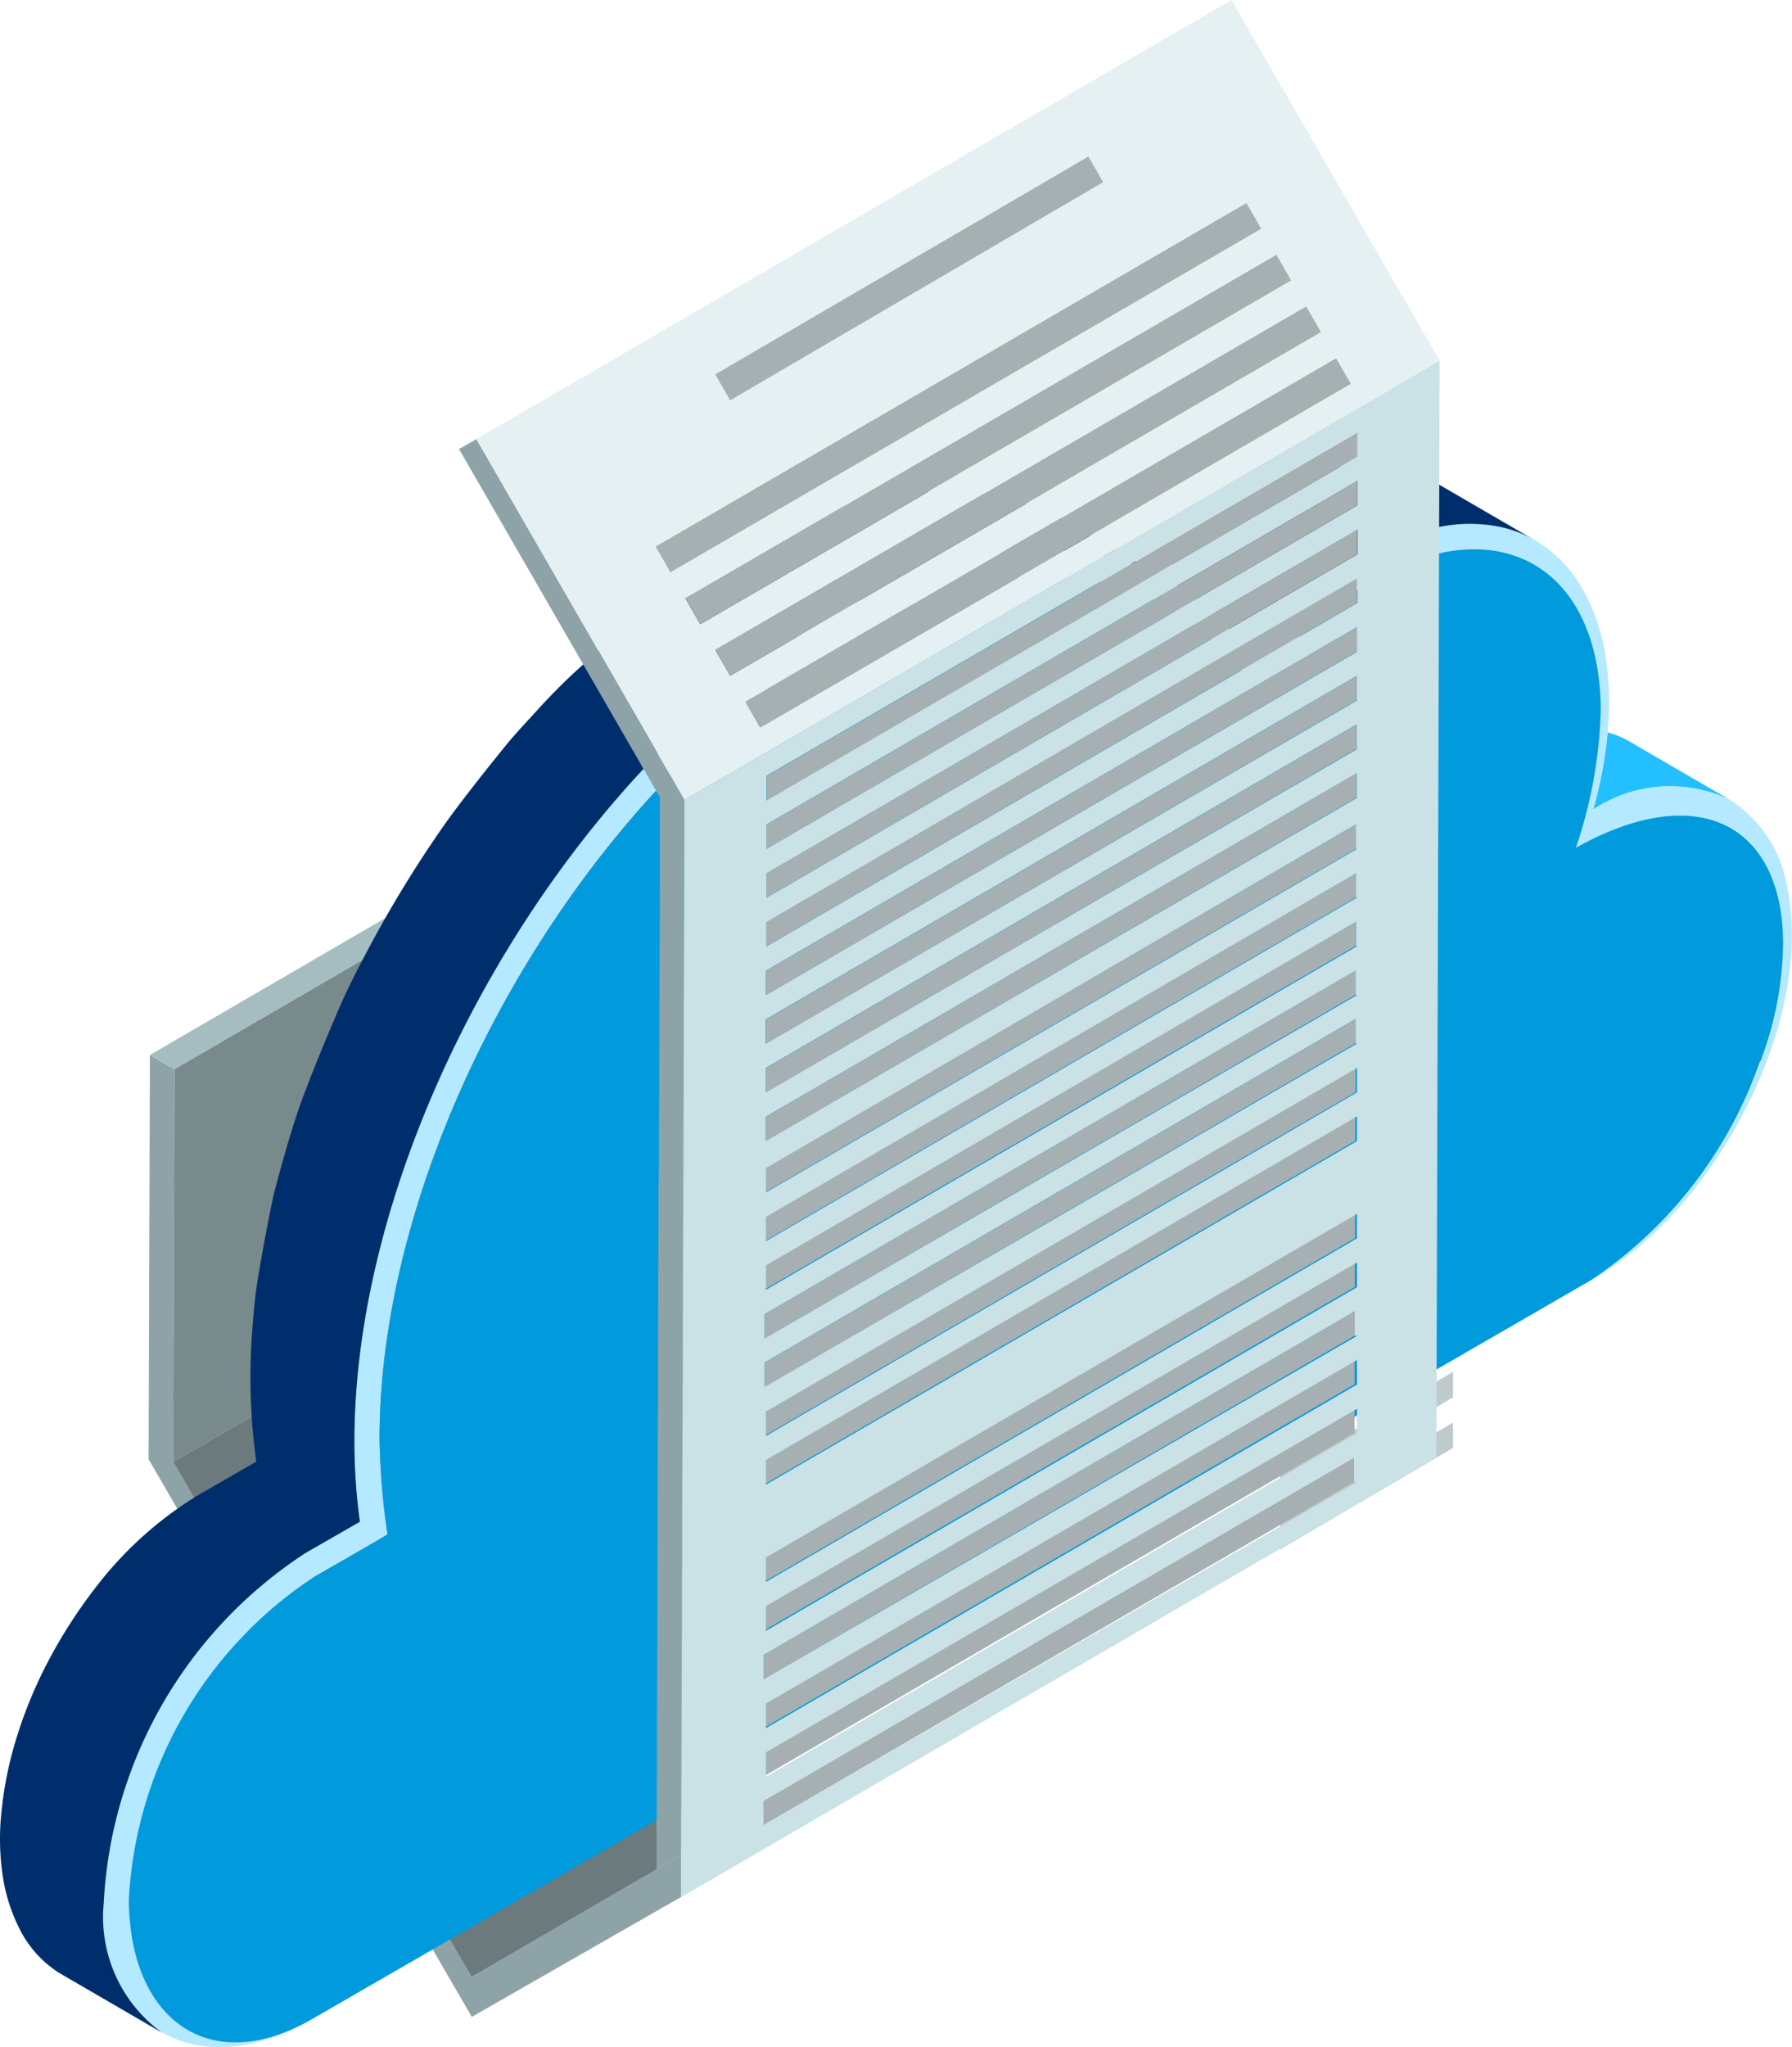 <svg xmlns="http://www.w3.org/2000/svg" width="34.598" height="39.502" viewBox="0 0 34.598 39.502">
  <g id="Layer_1" data-name="Layer 1" transform="translate(-0.004)">
    <g id="Group_2448" data-name="Group 2448" transform="translate(0.004)">
      <path id="Path_17508" data-name="Path 17508" d="M58.194,66.592l0,.484,3.338-1.958V64.63l-3.334,1.962Z" transform="translate(-33.478 -37.181)" fill="#becacc"/>
      <path id="Path_17509" data-name="Path 17509" d="M58.2,64.771l3.338-1.958V62.32L58.2,64.282v.488Z" transform="translate(-33.484 -35.852)" fill="#becacc"/>
      <path id="Path_17510" data-name="Path 17510" d="M58.21,61.972v.488L61.544,60.5V60.01L58.21,61.972Z" transform="translate(-33.489 -34.523)" fill="#becacc"/>
      <path id="Path_17511" data-name="Path 17511" d="M61.548,58.2V57.71l-3.334,1.962,0,.488L61.548,58.2Z" transform="translate(-33.489 -33.2)" fill="#becacc"/>
      <path id="Path_17512" data-name="Path 17512" d="M16.566,63.644l-3.572,2.077L7.236,55.783l.025-7.577-.476-.276-.025,7.8L13,66.49l4.043-2.315,0-.769v-.038l-.48.276Z" transform="translate(-3.891 -27.574)" fill="#8ea3a7"/>
      <path id="Path_17513" data-name="Path 17513" d="M17.249,53.6,7.88,59.045l5.759,9.938,3.572-2.077L17.249,53.6Z" transform="translate(-4.535 -30.836)" fill="#6b7a7d"/>
      <path id="Path_17514" data-name="Path 17514" d="M17.27,35.76,7.905,41.2,7.88,48.782l9.369-5.445.021-7.577Z" transform="translate(-4.535 -20.572)" fill="#798a8c"/>
      <path id="Path_17515" data-name="Path 17515" d="M16.66,35.012l0-.552L6.82,40.181l.476.276,9.365-5.445Z" transform="translate(-3.925 -19.825)" fill="#a5bdc1"/>
      <path id="Path_17516" data-name="Path 17516" d="M72.43,34.761a2.68,2.68,0,0,1,2.633-.191l-1.945-1.13a1.8,1.8,0,0,0-.242-.115c-.042-.017-.089-.03-.132-.042-.013,0-.021-.008-.034-.013h0a8.6,8.6,0,0,1-.28,1.491Z" transform="translate(-41.67 -19.14)" fill="#24bfff"/>
      <path id="Path_17517" data-name="Path 17517" d="M37.231,30.884a2.44,2.44,0,0,0-1.125-1.771,2.68,2.68,0,0,0-2.633.191,9.489,9.489,0,0,0,.28-1.491h0a5.665,5.665,0,0,0-.055-1.559A3.7,3.7,0,0,0,33.243,25a2.768,2.768,0,0,0-.4-.514,2.53,2.53,0,0,0-.493-.382h0a2.222,2.222,0,0,0-.336-.161,2.584,2.584,0,0,0-.365-.106,2.976,2.976,0,0,0-1.236.025,5.046,5.046,0,0,0-1.406.565,8.491,8.491,0,0,0-2.17,1.869,5.118,5.118,0,0,0-.573-.68,4.478,4.478,0,0,0-.336-.3c-.17-.127-.4-.289-.582-.4-1.682-.977-4-.841-6.574.641C13.664,28.5,9.54,35.654,9.557,41.519a10.71,10.71,0,0,0,.106,1.516c.025.017.064.034.1.055a1.015,1.015,0,0,1-.1-.055l-1.045.6a8.59,8.59,0,0,0-3.9,6.753,2.737,2.737,0,0,0,1.142,2.514,2.027,2.027,0,0,0,.624.234,2.458,2.458,0,0,0,.769.03,3.718,3.718,0,0,0,.858-.217,4.8,4.8,0,0,0,.641-.31h0c-1.818,1.049-3.249.183-3.5-1.712,0-.021-.008-.042-.008-.064a4.221,4.221,0,0,1-.034-.527,7.95,7.95,0,0,1,3.606-6.247l.548-.314c.076-.042.153-.089.229-.132.132-.076.28-.161.446-.259.038-.021.068-.038.093-.055s.025-.013.038-.021a.307.307,0,0,0,.03-.017,14.738,14.738,0,0,1-.153-1.826c-.017-5.683,3.98-12.605,8.927-15.459,3.342-1.928,6.26-1.5,7.946.93a8.852,8.852,0,0,1,2.289-2.056c2.429-1.406,4.408-.276,4.417,2.519a8.993,8.993,0,0,1-.48,2.637c2.4-1.342,4-.416,4,1.86a6.646,6.646,0,0,1-.442,2.264A8.358,8.358,0,0,1,33.46,38.38,7.242,7.242,0,0,0,35.5,36.533a9.239,9.239,0,0,0,.888-1.393,9,9,0,0,0,.624-1.525,7,7,0,0,0,.289-1.563,4.893,4.893,0,0,0-.064-1.172h0Z" transform="translate(-2.717 -13.683)" fill="#b4e9ff"/>
      <path id="Path_17518" data-name="Path 17518" d="M2.007,48.865a8.583,8.583,0,0,1,3.9-6.753l1.045-.6a11.378,11.378,0,0,1-.106-1.516c-.017-5.865,4.111-13.017,9.216-15.965,2.569-1.482,4.893-1.618,6.574-.641.178.115.412.272.582.4a4.479,4.479,0,0,1,.336.3,4.8,4.8,0,0,1,.573.68A8.42,8.42,0,0,1,26.3,22.9a4.871,4.871,0,0,1,1.406-.565,2.977,2.977,0,0,1,1.236-.025,2.239,2.239,0,0,1,.365.106,2.029,2.029,0,0,1,.336.161l-1.945-1.13a2.315,2.315,0,0,0-.336-.157h0a2.523,2.523,0,0,0-.9-.174,3.837,3.837,0,0,0-1.44.28,7.251,7.251,0,0,0-2.595,1.869L20.69,22.262c-.085-.051-.178-.1-.268-.14a1.021,1.021,0,0,0-.1-.047,4.014,4.014,0,0,0-.807-.289,4.841,4.841,0,0,0-.828-.14,6.436,6.436,0,0,0-.875-.008,6.272,6.272,0,0,0-.913.123,8.268,8.268,0,0,0-.947.255,10.257,10.257,0,0,0-1.945.888,13.312,13.312,0,0,0-1.563,1.053c-.416.34-.956.807-1.355,1.172-.217.2-.488.476-.684.692s-.459.493-.641.718q-.811,1-1.193,1.542a23.072,23.072,0,0,0-1.542,2.54c-.14.268-.323.624-.442.9-.234.535-.531,1.253-.735,1.8-.259.684-.561,1.86-.573,1.92-.11.522-.242,1.219-.323,1.75-.042.293-.072.684-.093.977a11.8,11.8,0,0,0,.089,2.383l-.994.573-.106.059A7.242,7.242,0,0,0,1.812,42.83a9.594,9.594,0,0,0-.888,1.393,8.614,8.614,0,0,0-.62,1.52,7.246,7.246,0,0,0-.289,1.563,4.822,4.822,0,0,0,.059,1.147A3.365,3.365,0,0,0,.453,49.5a2.156,2.156,0,0,0,.5.578s.008.008.013.008a1.527,1.527,0,0,0,.242.166l1.945,1.13A2.75,2.75,0,0,1,2.007,48.87h0Z" transform="translate(-0.004 -12.149)" fill="#002e6d"/>
      <path id="Path_17519" data-name="Path 17519" d="M37.361,34.833A6.578,6.578,0,0,0,37.8,32.57c0-2.272-1.6-3.2-4-1.86a8.993,8.993,0,0,0,.48-2.637c-.008-2.795-1.988-3.92-4.417-2.519a8.773,8.773,0,0,0-2.289,2.056c-1.69-2.434-4.608-2.858-7.946-.93-4.948,2.854-8.94,9.777-8.927,15.459a14,14,0,0,0,.153,1.826.185.185,0,0,1-.03.017c-.013.008-.025.013-.038.021l-.093.055c-.17.1-.319.183-.446.259-.076.042-.153.089-.229.132l-.548.314A7.938,7.938,0,0,0,5.86,51.011a4.22,4.22,0,0,0,.034.527A.328.328,0,0,0,5.9,51.6c.251,1.894,1.686,2.761,3.5,1.712,3.062-1.767,20.2-11.662,24.7-14.262a8.358,8.358,0,0,0,3.253-4.217h0Z" transform="translate(-3.373 -14.354)" fill="#009add"/>
      <path id="Path_17520" data-name="Path 17520" d="M46.112,66.21,34.7,72.84l0,.471,11.412-6.63V66.21Z" transform="translate(-19.964 -38.09)" fill="#a6afb1"/>
      <path id="Path_17521" data-name="Path 17521" d="M34.71,70.624v.467l11.412-6.63V63.99L34.71,70.624Z" transform="translate(-19.97 -36.813)" fill="#a6afb1"/>
      <path id="Path_17522" data-name="Path 17522" d="M46.128,62.251l0-.471L34.72,68.414v.471l11.408-6.634Z" transform="translate(-19.976 -35.542)" fill="#a6afb1"/>
      <path id="Path_17523" data-name="Path 17523" d="M34.72,66.2v.471l11.412-6.63V59.57L34.72,66.2Z" transform="translate(-19.976 -34.27)" fill="#a6afb1"/>
      <path id="Path_17524" data-name="Path 17524" d="M46.142,57.36,34.73,63.99v.471l11.408-6.63,0-.471Z" transform="translate(-19.982 -32.999)" fill="#a6afb1"/>
      <path id="Path_17525" data-name="Path 17525" d="M34.734,61.774l0,.471,11.412-6.634V55.14L34.734,61.774Z" transform="translate(-19.982 -31.722)" fill="#a6afb1"/>
      <path id="Path_17526" data-name="Path 17526" d="M46.162,50.72,34.75,57.35v.471l11.408-6.63,0-.471Z" transform="translate(-19.993 -29.179)" fill="#a6afb1"/>
      <path id="Path_17527" data-name="Path 17527" d="M34.754,55.144l0,.467,11.412-6.63V48.51L34.754,55.144Z" transform="translate(-19.993 -27.907)" fill="#a6afb1"/>
      <path id="Path_17528" data-name="Path 17528" d="M46.172,46.767V46.3L34.76,52.93V53.4l11.412-6.634Z" transform="translate(-19.999 -26.636)" fill="#a6afb1"/>
      <path id="Path_17529" data-name="Path 17529" d="M34.77,50.72v.471l11.408-6.63,0-.471L34.77,50.72Z" transform="translate(-20.005 -25.365)" fill="#a6afb1"/>
      <path id="Path_17530" data-name="Path 17530" d="M34.77,48.5v.467l11.412-6.63V41.87L34.77,48.5Z" transform="translate(-20.005 -24.087)" fill="#a6afb1"/>
      <path id="Path_17531" data-name="Path 17531" d="M34.78,46.294v.467l11.412-6.63V39.66L34.78,46.294Z" transform="translate(-20.01 -22.816)" fill="#a6afb1"/>
      <path id="Path_17532" data-name="Path 17532" d="M34.784,44.08l0,.471,11.412-6.63V37.45L34.784,44.08Z" transform="translate(-20.01 -21.545)" fill="#a6afb1"/>
      <path id="Path_17533" data-name="Path 17533" d="M24.722,34.241l-.038,13.306.48-.276.059-20.36L21.206,19.95l-.336.191,3.878,6.719v1.083l0,.552-.021,5.746Z" transform="translate(-12.008 -11.477)" fill="#8ea3a7"/>
      <path id="Path_17534" data-name="Path 17534" d="M44.026,18.242l-11.412,6.63V24.4l11.412-6.63v.471Zm0,.939L32.614,25.81v-.471l11.412-6.63v.471Zm0,.943-11.412,6.63v-.471l11.412-6.63v.471Zm0,.939-11.412,6.63v-.467l11.412-6.63v.467Zm0,.939L32.605,28.63v-.471l11.412-6.63V22Zm0,.939L32.6,29.569V29.1l11.412-6.63v.467Zm0,.939L32.6,30.507v-.471l11.412-6.63v.471Zm0,.939L32.6,31.446v-.467l11.412-6.63v.467Zm-.008.99-11.412,6.63v-.471L44,25.334v.471Zm0,.939-11.412,6.63v-.467L44,26.277v.467Zm0,.939-11.412,6.63v-.471L44,27.212v.471Zm0,.943L32.58,35.256v-.471l11.412-6.63v.471Zm0,.934L32.58,36.19v-.471l11.412-6.63v.471Zm0,.943-11.412,6.63v-.471l11.412-6.63V30.5Zm0,.939-11.412,6.63V37.6l11.412-6.63v.471Zm0,1.877-11.412,6.63v-.471l11.412-6.63v.471Zm0,.943-11.412,6.63V40.42l11.412-6.63v.471h0Zm0,.939L32.563,41.83v-.471l11.412-6.63V35.2h0Zm0,.939-11.412,6.63V42.3l11.412-6.63v.471Zm0,.939-11.412,6.63v-.471l11.412-6.63v.471Zm0,.943L32.554,44.65v-.471l11.412-6.63v.471ZM31.034,24.863l-.064,20.36v.811l14.58-8.473.064-21.172-14.58,8.473h0Z" transform="translate(-17.819 -9.429)" fill="#cae1e5"/>
      <path id="Path_17535" data-name="Path 17535" d="M34.8,41.764l0,.467L46.212,35.6V35.13L34.8,41.764Z" transform="translate(-20.022 -20.21)" fill="#a6afb1"/>
      <path id="Path_17536" data-name="Path 17536" d="M34.81,39.55v.471l11.412-6.634V32.92L34.81,39.55Z" transform="translate(-20.028 -18.939)" fill="#a6afb1"/>
      <path id="Path_17537" data-name="Path 17537" d="M34.82,37.34v.467l11.408-6.63,0-.467L34.82,37.34Z" transform="translate(-20.033 -17.667)" fill="#a6afb1"/>
      <path id="Path_17538" data-name="Path 17538" d="M34.82,35.591l11.412-6.63V28.49L34.82,35.124v.467Z" transform="translate(-20.033 -16.39)" fill="#a6afb1"/>
      <path id="Path_17539" data-name="Path 17539" d="M34.83,32.914v.467l11.408-6.63,0-.471L34.83,32.914Z" transform="translate(-20.039 -15.119)" fill="#a6afb1"/>
      <path id="Path_17540" data-name="Path 17540" d="M34.83,31.171l11.412-6.63V24.07L34.834,30.7l0,.471Z" transform="translate(-20.039 -13.847)" fill="#a6afb1"/>
      <path id="Path_17541" data-name="Path 17541" d="M34.84,28.484v.467l11.412-6.63V21.85L34.84,28.484Z" transform="translate(-20.045 -12.57)" fill="#a6afb1"/>
      <path id="Path_17542" data-name="Path 17542" d="M46.258,20.117l0-.467L34.85,26.28v.471l11.408-6.634Z" transform="translate(-20.051 -11.304)" fill="#a6afb1"/>
      <path id="Path_17543" data-name="Path 17543" d="M45.288,16.27,33.88,22.9l.289.5,11.408-6.634-.289-.5Z" transform="translate(-19.493 -9.36)" fill="#a6afb1"/>
      <path id="Path_17544" data-name="Path 17544" d="M43.928,13.91,32.52,20.54l.289.5,11.408-6.63-.289-.5Z" transform="translate(-18.71 -8.002)" fill="#a6afb1"/>
      <path id="Path_17545" data-name="Path 17545" d="M31.16,18.2l.289.5,11.412-6.634-.289-.5L31.16,18.2Z" transform="translate(-17.928 -6.656)" fill="#a6afb1"/>
      <path id="Path_17546" data-name="Path 17546" d="M41.212,9.21,29.8,15.844l.289.5L41.5,9.711l-.289-.5Z" transform="translate(-17.145 -5.298)" fill="#a6afb1"/>
      <path id="Path_17547" data-name="Path 17547" d="M26.85,13.54,38.262,6.91l.289.5-11.412,6.63-.289-.5h0Zm-.578-1,11.412-6.63.289.5-11.412,6.63-.289-.5h0Zm-.578-.994,11.412-6.63.289.5-11.412,6.63-.289-.5h0Zm-.289-.5-.289-.5,11.412-6.63.289.5-11.412,6.63ZM36.24,0,21.66,8.473l4.018,6.961,14.58-8.473L36.24,0Z" transform="translate(-12.463)" fill="#e5f0f2"/>
      <path id="Path_17548" data-name="Path 17548" d="M39.719,7.12l-7.2,4.2.289.5,7.2-4.209-.289-.5Z" transform="translate(-18.71 -4.096)" fill="#a6afb1"/>
    </g>
  </g>
</svg>
